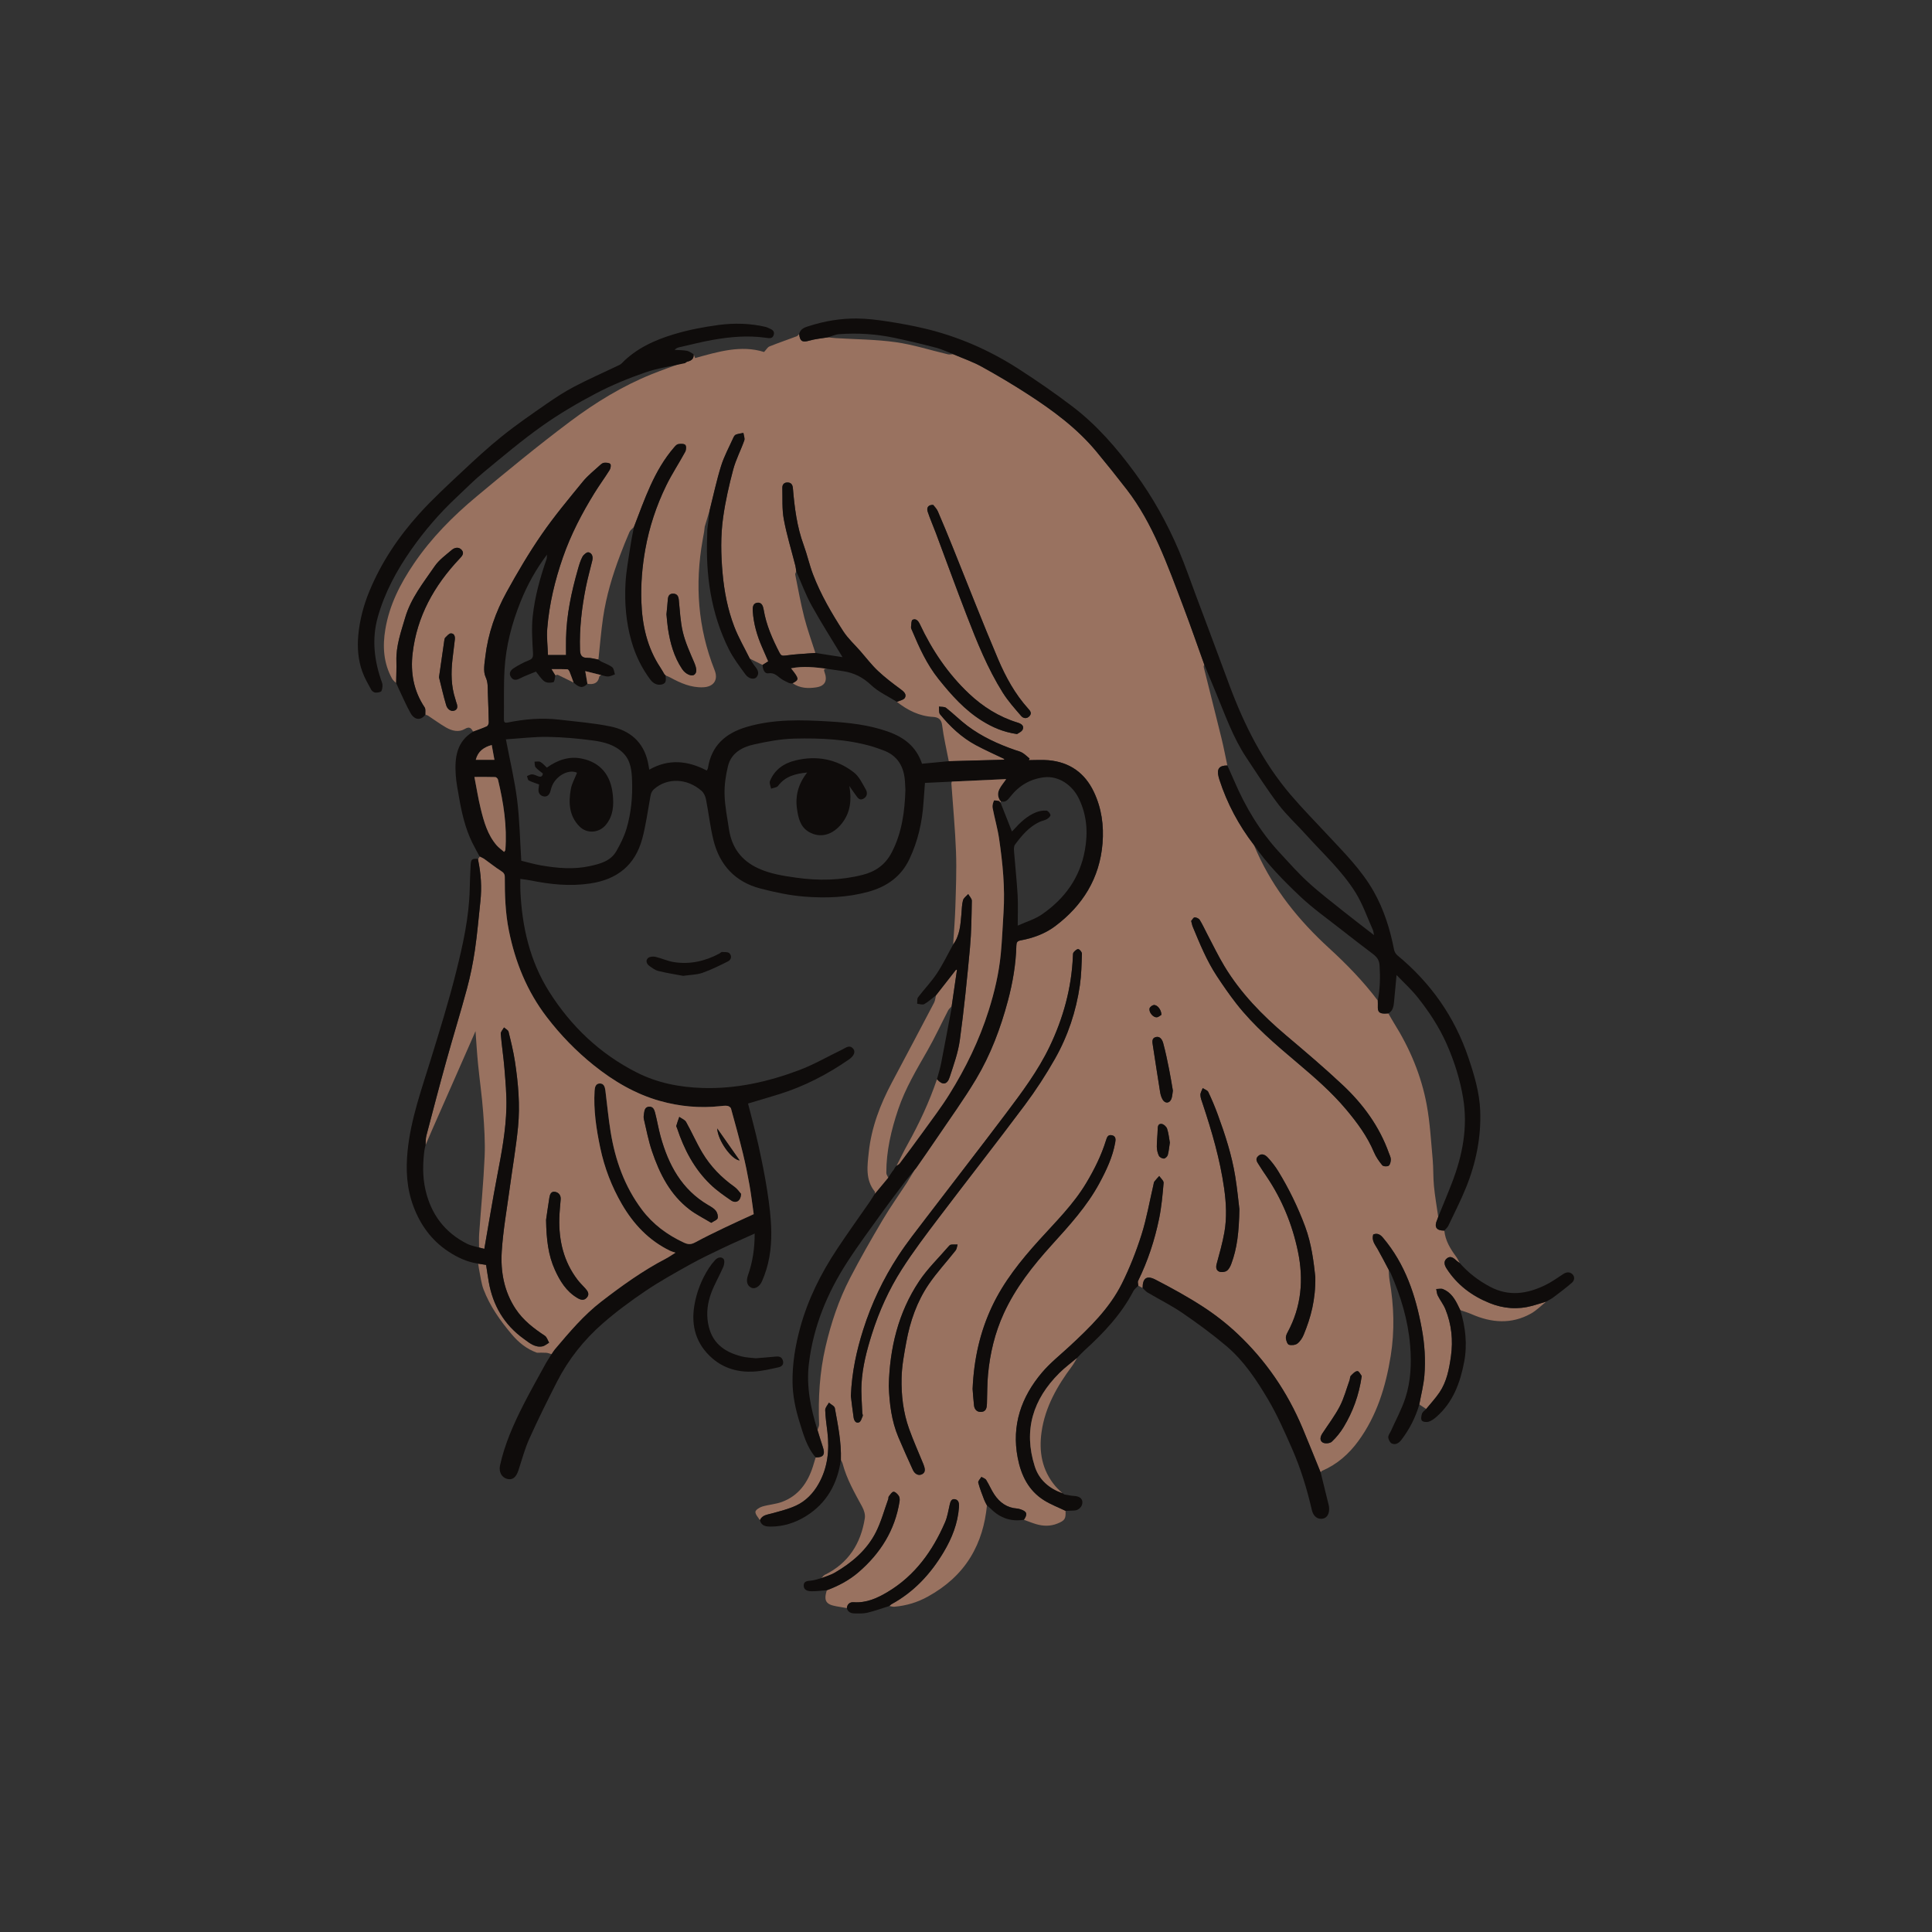 <?xml version="1.0" encoding="UTF-8"?>
<svg id="_圖層_1" data-name="圖層 1" xmlns="http://www.w3.org/2000/svg" viewBox="0 0 2382.77 2382.77">
  <rect x="0" y="0" width="2382.77" height="2382.77" fill="#333333" stroke="none"/>
  <defs>
    <style>
      .cls-1 {
        fill: #997260;
      }

      .cls-2 {
        fill: #fbfbfa;
      }

      .cls-3 {
        fill: #85b7a6;
      }

      .cls-4 {
        fill: #0f0c0b;
      }
    </style>
  </defs>
  <path class="cls-1" d="M1409.22,1588.54c-1.77-.96-3.54-1.93-5.31-2.89-.12-2.01-1.03-4.39-.26-5.96,12.02-24.53,20.48-50.31,25.94-76.97,2.95-14.4,4.26-29.16,5.5-43.83.22-2.66-3.49-5.65-5.39-8.49-2.02,2.27-4.16,4.43-5.98,6.84-.73.97-.8,2.46-1.1,3.73-4.83,20.66-8.42,41.72-14.81,61.89-6.53,20.6-14.53,40.97-24.19,60.29-15.29,30.61-39.69,54.22-64.49,77.23-11.46,10.64-23.91,20.47-33.96,32.33-25.69,30.3-37.73,65.15-30.03,105.18,4.16,21.63,13.35,40.59,32.76,52.62,8.23,5.1,17.45,8.6,26.22,12.83.51,9.75-.73,11.9-9.88,15.65-8.59,3.52-17.44,3.36-26.21.8-5.16-1.51-10.15-3.59-15.22-5.41,4.8-7,3.77-10.27-4.13-12.87-1.43-.47-2.93-.91-4.42-1.01-12.28-.85-21.22-7.34-27.82-17.11-3.86-5.72-6.48-12.25-10.15-18.11-1.13-1.8-3.89-2.56-5.9-3.8-1.39,2.37-4.37,5.15-3.89,7.05,1.82,7.25,4.69,14.25,7.33,21.28.89,2.37,2.24,4.57,3.38,6.85-2.21,22.75-8.26,44.27-20.3,63.92-12.94,21.11-31.06,36.58-52.48,48.48-12.89,7.16-26.73,11.31-41.4,12.55-1.98.17-4.04-.58-6.06-.9.78-.71,1.46-1.62,2.37-2.11,27.9-15.18,48.56-37.58,64.64-64.59,10.13-17.02,17.25-35.04,18.74-54.99.32-4.34-.03-9.09-4.98-9.99-4.61-.84-5.68,3.37-6.56,7.24-1.63,7.17-2.77,14.63-5.67,21.3-15.28,35.22-36.9,65.5-70.45,85.66-12.87,7.74-26.42,13.96-42.21,12.85-4.51-.32-7.93,2.1-8.39,7.23-4.45-.77-8.92-1.49-13.36-2.31-12.63-2.32-15.28-6.89-11.43-19.63,14.28-5.37,27.57-12.26,39.27-22.38,26.95-23.3,44.83-51.67,50.48-87.17.36-2.23.26-5.12-.9-6.86-1.51-2.28-4.37-5.21-6.51-5.09-2.09.11-4.11,3.59-5.91,5.8-.59.72-.22,2.15-.58,3.15-4.94,13.63-8.71,27.85-15.18,40.71-11.13,22.14-29.6,37.76-50.74,50.11-5.1,2.98-11.03,4.54-16.58,6.75,1.42-1.41,2.59-3.31,4.29-4.14,29.12-14.37,44.42-38.59,49.3-69.87.69-4.41-.99-9.87-3.2-13.95-9.33-17.19-19.11-34.12-24.17-53.25-.44-1.65-1.42-3.14-2.16-4.71.72-21.62-3.61-42.69-7.44-63.77-.47-2.61-4.79-4.51-7.32-6.74-1.61,3.05-4.65,6.13-4.56,9.13.26,9.09,1.66,18.15,2.73,27.21,2.63,22.34.37,43.86-10.89,63.78-6.57,11.62-15.7,21.18-27.72,26.78-9.5,4.43-19.95,6.97-30.14,9.77-5.68,1.56-11.71,1.91-14.51,8.29-2.04-3.45-5.65-6.93-5.56-10.32.06-2.31,5-5.51,8.3-6.51,8.05-2.44,16.77-2.89,24.6-5.82,20.31-7.59,31.63-23.59,38-43.61,1.18-3.72,2.28-7.47,3.42-11.2,9.55.24,12.05-3.55,8.84-12.92-2.37-6.92-4.4-13.95-6.58-20.93.69-2.31,2.05-4.65,1.96-6.93-1.22-32.19.6-64.03,7.92-95.59,6.81-29.33,16.25-57.7,30.03-84.38,12.55-24.29,26.19-48.05,40.11-71.6,9.37-15.85,20.06-30.92,30.15-46.34,3.19-5.27,6.39-10.54,9.58-15.82.69-.83,1.44-1.62,2.05-2.51,8.17-11.79,16.43-23.51,24.45-35.4,16.61-24.62,34.13-48.7,49.34-74.16,17.95-30.05,30.27-62.78,39.28-96.64,5.93-22.27,9.83-44.91,10.42-68.01.1-3.96,1.14-5.64,5.28-6.4,15.32-2.8,30.16-8.24,42.4-17.41,34.03-25.49,55.14-59.19,58.6-102.38,1.76-21.92-1.18-43.32-10.74-63.4-11.2-23.53-29.95-36.66-55.88-38.99-8.08-.73-16.29-.11-24.43-.11.37-.65.74-1.3,1.11-1.95-2.95-2.42-5.68-5.2-8.92-7.15-2.74-1.65-6.05-2.37-9.13-3.44-20.83-7.25-40.78-16.36-58.48-29.64-9.19-6.89-17.37-15.14-26.41-22.25-2.1-1.65-5.87-1.16-8.88-1.65.38,3.22-.4,7.39,1.33,9.51,12.44,15.2,26.64,28.63,44.07,38,11.54,6.21,23.57,11.49,35.42,17.21-.38.34-.68.83-.99.84-22.58.63-45.16,1.22-67.73,1.82-2.83-14.82-6.35-29.56-8.21-44.5-.96-7.75-5.31-9.82-11.18-10.16-17.11-.97-31.4-8.27-44.56-18.52,3.42-1.64,8.45-2.41,9.88-5.11,2.25-4.25-1.28-7.52-5.22-10.42-9.73-7.15-19.42-14.51-28.19-22.77-7.8-7.35-14.34-16.03-21.43-24.13-7.19-8.23-15.48-15.75-21.34-24.84-14.34-22.24-27.74-45.15-37.2-69.99-4.52-11.85-7.21-24.39-11.58-36.3-8.3-22.61-11.23-46.15-13.22-69.9-.33-3.95-1.86-6.84-6.06-7.12-4.48-.3-7.1,2.17-6.97,6.65.36,12.92-.53,26.11,1.79,38.69,3.58,19.33,9.45,38.24,14.28,57.34.57,2.26.73,4.62,1.08,6.93-.45,1.32-1.5,2.77-1.26,3.95,3.55,17.58,6.69,35.27,11.11,52.63,3.8,14.88,9.11,29.37,13.76,44.03-12.32.98-24.72,1.42-36.92,3.22-4.3.63-5.66-.26-7.37-3.58-8.69-16.86-16.36-34.06-19.49-52.96-.75-4.5-2.36-9.29-7.84-8.61-5.44.67-5.91,5.67-5.62,10.24.98,15.56,5.26,30.28,11.45,44.51,2.56,5.88,5.13,11.76,7.64,17.52-2.68,1.7-4.84,3.06-7,4.43-5.26-2.6-10.52-5.21-15.79-7.81-6.5-13.23-14.04-26.06-19.25-39.78-7.97-20.97-12.25-42.92-14.27-65.39-2.08-23.11-2.53-46.22.69-69.07,2.8-19.84,7.26-39.53,12.41-58.91,3.27-12.3,9.4-23.81,13.66-35.88.93-2.65-.65-6.18-1.08-9.31-3.14.66-6.4.99-9.36,2.12-1.38.53-2.46,2.47-3.16,4.01-5.16,11.48-11.29,22.68-15.01,34.62-5.6,17.95-9.49,36.43-14.1,54.69-2.02,6.7-4.04,13.4-6.06,20.11-.25,2.07-.49,4.14-.74,6.21-.07.44-.15.88-.22,1.31-.54,2.98-1.08,5.96-1.61,8.95-9.73,54.88-5.95,108.51,14.77,160.6,4.8,12.07-1.22,20.61-14.28,21.11-15,.57-27.93-5.27-40.62-12.18-1.79-.98-3.75-1.64-5.64-2.45l.23.13c-.54-.5-1.08-1-1.62-1.5-1.64-2.76-3.16-5.59-4.94-8.26-16.42-24.68-22.49-52.38-23.49-81.44-.74-21.61,1-43,4.84-64.39,4.95-27.59,13.67-53.81,25.87-78.83,6.94-14.23,15.79-27.51,23.35-41.46,1.27-2.34,1.56-7.07.11-8.54-1.63-1.66-5.83-1.44-8.74-.97-1.83.29-3.59,2.33-4.98,3.93-24.77,28.61-36.31,63.9-49.63,98.3-1.86,2.02-4.43,3.73-5.47,6.11-4.14,9.46-7.95,19.06-11.61,28.72-9.48,25.01-17.13,50.58-20.99,77.08-2.49,17.11-3.84,34.39-5.7,51.59-4.55-.75-9.12-2.2-13.65-2.11-7.64.16-8.91-4.14-9.09-10.31-.78-25.95,2.18-51.55,7.26-76.91,2.21-11.05,5.31-21.91,7.92-32.88,1.08-4.53-.16-9.03-4.62-10.07-2.04-.48-6.09,2.85-7.48,5.4-2.56,4.71-4.11,10.04-5.59,15.25-7.99,28.05-14.16,56.44-14.7,85.78-.12,6.61-.02,13.23-.02,20.25h-22.27c-.36-10.94-1.74-21.8-.89-32.47,2.41-30.18,9.41-59.44,19.37-88.06,9.78-28.09,23.38-54.23,38.96-79.42,5.94-9.61,12.66-18.74,18.64-28.32,1.24-1.99,1.92-6.07.79-7.34-1.4-1.57-4.99-1.68-7.58-1.52-1.73.11-3.58,1.56-4.98,2.84-7.18,6.62-15.04,12.71-21.16,20.21-17.43,21.34-35.18,42.53-50.81,65.16-15.76,22.83-29.93,46.88-43.32,71.2-13.57,24.65-22.92,51.14-26.22,79.32-1,8.5-2.96,18.39.28,25.47,3.19,6.96,2.51,12.97,2.76,19.53.46,12.16.95,24.31,1.16,36.47.03,1.67-1.08,4.29-2.39,4.89-5.48,2.51-11.24,4.42-16.9,6.56-2.35-4.37-4.48-6.81-10.28-3.37-7.51,4.45-15.81,2.34-22.99-1.76-7.68-4.39-14.81-9.73-22.24-14.58-.99-.65-2.28-.85-3.42-1.25-.24-3.04.61-6.81-.88-9.02-13.62-20.33-17.58-42.86-14.83-66.56,5.3-45.59,26.56-83.55,57.63-116.49,3.19-3.38,6.62-6.8,2.86-11.12-3.56-4.09-8.7-3-12.31.09-7.4,6.32-15.68,12.29-21.06,20.15-13.7,20.04-29.18,39.08-36.26,63.17-5.17,17.59-11.4,34.76-10.86,53.49.26,9.09-.19,18.2-.32,27.3-1.68-1.79-3.83-3.32-4.98-5.41-10.67-19.34-11.93-39.81-8.27-61.32,5.08-29.88,18.36-55.83,35.14-80.56,21.47-31.66,48.14-58.5,77.26-82.79,37.71-31.45,75.69-62.69,114.95-92.16,31.25-23.45,64.66-44.05,101.21-58.75,12.47-5.01,25.17-9.47,37.81-14.08.79-.29,1.92.38,2.89.6,1.12-.69,2.15-1.72,3.36-2,4.9-1.15,8.04-3.57,7.53-9.11.54,1.37,1.07,2.73,1.86,4.73,28.29-7.82,56.73-16.44,85.03-7.47,2.71-2.88,4.28-5.91,6.68-6.88,11.02-4.44,22.3-8.27,33.43-12.45,1.22-.46,2.1-1.81,3.14-2.75.94,8.98,4.12,10.5,12.47,8.08,7.49-2.17,15.43-2.78,23.16-4.08,3.2.33,6.4.77,9.62.97,24.63,1.54,49.48,1.56,73.84,4.99,21.71,3.06,42.88,9.93,64.32,14.97,2.04.48,4.33-.08,6.5-.16,11.79,5.08,24.07,9.27,35.26,15.44,19.54,10.77,38.77,22.2,57.49,34.35,30.81,19.99,60.29,41.78,83.96,70.33,12.73,15.36,25.19,30.96,37.4,46.73,16.17,20.89,28.66,44.11,39.4,68.04,11.35,25.3,20.92,51.42,30.75,77.38,8.86,23.38,17.01,47.02,25.48,70.55-.24,1.04-.9,2.19-.67,3.11,7.26,29.26,14.72,58.47,21.9,87.76,2.73,11.12,4.85,22.4,7.25,33.6-10-.04-13.22,4.04-10.87,13.79.31,1.27.65,2.53,1.06,3.77,9.52,29.3,23.8,56.08,42.57,80.48,1.33,3.08,2.62,6.17,4,9.22,20.71,45.92,51.67,84.11,88.58,117.89,21.78,19.94,42.36,41.05,60.17,64.72.03,2.34.19,4.68.08,7.02-.32,6.82,1.7,9.05,8.51,9.1,1.5,0,2.99-.16,4.49-.24,2.27,3.93,4.41,7.93,6.82,11.76,19.59,31.22,33.79,64.79,40.45,100.97,4.08,22.12,5.3,44.78,7.36,67.24,1,10.96.5,22.05,1.57,33,1.24,12.68,3.46,25.26,5.26,37.88-.42,1.2-.75,2.44-1.27,3.59-4.03,9.02-1.08,13.54,8.82,13.44,1.18,12.53,7.57,22.66,14.76,32.47,1.71,2.33,2.87,5.07,4.29,7.62-1.27-.94-2.62-1.78-3.78-2.84-3.47-3.16-7.33-6.69-11.92-3.17-4.58,3.51-3.47,8.21-.54,12.77,12.91,20.01,30.94,33.56,52.79,42.42,17.24,6.99,34.83,8.4,52.82,3.49,5.79-1.58,11.5-3.45,17.25-5.19-6.3,5.01-12.06,10.99-19.01,14.84-24.12,13.39-48.71,11.36-73.24.57-4.45-1.96-9.16-3.29-13.75-4.92-.75-1.51-1.51-3.02-2.23-4.54-4.25-9-9.35-17.37-19.03-21.34-2.41-.99-5.59-.13-8.41-.12.61,2.72.71,5.7,1.93,8.12,2.9,5.73,7.03,10.91,9.42,16.82,7.55,18.69,9.61,38.19,6.78,58.14-2.21,15.55-5.11,31.02-14.05,44.33-4.87,7.24-10.93,13.69-16.45,20.49-2.83-1.85-5.66-3.7-8.5-5.55,2.16-11.91,5.29-23.74,6.27-35.75,1.58-19.31.32-38.52-3.22-57.76-7.55-41.02-20.36-79.52-47.76-112.01-3.53-4.18-6.99-6.12-12.12-4.12-2.29,7.4,2.22,12.44,5.41,18.05,4.76,8.37,9.13,16.97,13.66,25.48.35,4.37.36,8.8,1.11,13.09,5.42,31.05,6.39,62.16,1.35,93.33-6.1,37.66-17.06,73.54-39.91,104.82-11.73,16.06-26.26,28.85-44.76,36.75-.72.31-1.16,1.26-1.72,1.92-7.43-18.21-14.71-36.49-22.32-54.63-18.62-44.42-45.32-83.45-80.33-116.43-13.03-12.27-27.4-23.46-42.4-33.22-18.85-12.26-38.7-23.12-58.69-33.47-10.9-5.64-15.86-1.66-15.82,10.37ZM1049.38,1721.6c.85,6.86,1.91,16.77,3.4,26.61.53,3.52,2.51,7.59,6.72,5.99,2.21-.84,3.33-5.01,4.53-7.85.43-1.01-.51-2.52-.55-3.82-.41-11.9-1.58-23.84-.95-35.68,1.13-21.12,6.46-41.46,12.84-61.63,8.91-28.18,21.05-54.93,36.84-79.69,13.99-21.94,29.8-42.75,45.53-63.52,35.16-46.44,71.15-92.25,106.01-138.92,13.69-18.32,26.28-37.65,37.53-57.55,15.83-28,25.9-58.39,30.55-90.29,1.87-12.84,2.1-25.95,2.54-38.96.07-1.98-2.47-5.16-4.42-5.74-1.47-.43-4.25,2.1-5.79,3.88-.96,1.11-.86,3.28-.93,4.99-1.67,39.22-11.9,76.33-28.79,111.53-14.27,29.74-34.03,56.11-53.76,82.33-32.54,43.22-65.79,85.9-98.59,128.93-11.72,15.38-23.79,30.58-34.33,46.75-18.47,28.32-32.93,58.71-43.16,91.04-8.09,25.59-13.91,51.56-15.2,81.6ZM1469.1,1135.89c.81,3.02,1.15,5.2,1.98,7.19,8.67,20.89,17.21,41.88,29.72,60.85,7.53,11.42,15.33,22.73,23.73,33.52,21.74,27.94,48.67,50.67,75.52,73.37,21.26,17.98,42.25,36.16,60.19,57.55,13.54,16.14,26,32.97,34.27,52.63,2.44,5.8,6.2,11.21,10.21,16.1,1.25,1.52,6.12,1.84,7.9.63,1.86-1.27,2.68-5.06,2.69-7.75.02-2.67-1.46-5.37-2.41-8.02-11.69-32.69-31.67-60.01-56.62-83.48-22.66-21.31-46.43-41.45-70.19-61.55-29.37-24.84-55.97-52.09-75.94-85.16-7.8-12.92-14.33-26.61-21.39-39.97-3.05-5.76-5.69-11.77-9.14-17.28-1.11-1.77-4.25-3.22-6.35-3.08-1.55.1-2.92,3.02-4.18,4.46ZM1199.53,1713.1c.45,5.49.89,12.84,1.71,20.16.59,5.29,3.88,8.54,9.23,8.07,5.93-.53,6.57-5.45,6.74-10.21.43-11.94.2-23.94,1.31-35.81,2.44-26.08,8.45-51.38,19.38-75.28,14.52-31.78,35.9-58.84,59.15-84.54,21.6-23.87,43.4-47.58,58.84-76.2,8.58-15.91,16.33-32.18,19.52-50.17.63-3.58,1.07-7.81-4-8.97-5.04-1.15-6.23,2.56-7.37,6.27-5.75,18.59-14.33,35.82-24.3,52.5-15.89,26.59-37.88,48.11-58.38,70.81-22.53,24.95-43.41,50.89-57.84,81.47-14.94,31.66-22.41,65.15-23.99,101.91ZM1096.14,1709.11c.82,22.06,3.38,43.3,11.85,63.4,5.72,13.57,11.77,27,17.89,40.39,2.27,4.97,6.93,7.81,11.72,5.08,4.77-2.72,2.78-8,1.18-12.36-.07-.2-.18-.4-.26-.6-5.82-14.27-12.15-28.36-17.33-42.86-7.21-20.2-9.72-41.46-9.24-62.7.34-14.84,3.15-29.71,5.84-44.38,4.67-25.44,13.1-49.77,27.69-71.2,9.96-14.63,22.16-27.72,33.13-41.68,1.49-1.89,1.63-4.84,2.4-7.3-2.76.03-5.55-.17-8.27.19-1.11.15-2.22,1.37-3.05,2.34-12.15,14.13-25.81,27.26-36.07,42.66-25.99,38.99-36.36,83.01-37.47,129.03ZM1622.21,1574.86c-1.95-17.54-4.41-40.15-12.6-62.21-8.9-23.95-19.93-46.59-33.19-68.25-3.71-6.07-8.12-11.86-13.04-16.99-2.8-2.91-7.14-5.68-11.57-1.7-4.38,3.94-1.21,7.59.87,11,3.04,4.98,6.38,9.79,9.64,14.64,18.91,28.11,31.5,58.87,38.41,91.97,7.27,34.77,4.38,68.28-12.81,99.96-1.2,2.22-2.34,5.04-2.02,7.37.4,2.86,1.85,7.26,3.78,7.83,3.16.93,7.95.43,10.46-1.52,3.43-2.66,6.14-6.93,7.83-11.06,8.61-21.01,14.65-42.66,14.23-71.06ZM1150.95,622.71c-6.03-.3-8.52,3.28-6.79,8.47,2.93,8.84,6.73,17.38,10,26.11,12.72,33.95,25.08,68.05,38.15,101.87,12.61,32.61,25.65,65.13,44.28,94.89,6.49,10.38,14.82,19.67,22.85,28.99,2.58,3,6.99,3.89,10.37,0,3.19-3.67.56-6.53-1.77-9.11-16.25-18.01-27.76-39.14-37.1-61.09-19.29-45.37-37.08-91.37-55.55-137.08-6.1-15.11-12.27-30.19-18.74-45.14-1.43-3.3-4.28-5.97-5.71-7.91ZM1528.57,1491.33c-1.05-8.51-2.55-24.47-5.09-40.27-4.24-26.39-12.5-51.72-21.68-76.74-3.43-9.36-7.31-18.58-11.6-27.57-1.04-2.18-4.51-3.2-6.86-4.75-1.02,2.82-2.91,5.67-2.85,8.46.08,3.58,1.57,7.18,2.74,10.68,11.38,34.18,21.47,68.68,26.53,104.47,2.56,18.09,3.48,36.27.29,54.27-2.34,13.18-6.06,26.14-9.56,39.09-1.16,4.3-.41,7.94,3.28,9.38,2.63,1.02,6.88.55,9.21-1.03,2.59-1.76,4.37-5.32,5.56-8.46,7.28-19.32,9.51-39.5,10.04-67.52ZM1254.34,905.33c1.55-1.19,5.92-2.87,7.06-5.8,1.85-4.78-2.17-7.05-6.62-8.41-22.81-6.99-42.6-19.5-59.72-35.65-25.86-24.41-45.51-53.53-60.6-85.71-1.79-3.82-4.7-7.34-8.89-5.41-1.71.79-1.67,5.84-1.99,9-.14,1.39.72,2.93,1.3,4.33,8.85,21.05,18.25,41.81,32.66,59.8,15.68,19.58,32.22,38.3,53.85,51.67,12.47,7.71,25.66,13.7,42.94,16.19ZM821.96,757.67c.61,6.02.96,11.66,1.79,17.22,2.69,17.91,7.37,35.17,17.64,50.43,4.01,5.96,11.25,9.22,14.7,6.91,3.86-2.6,3.19-7.93-.07-15.53-5.19-12.1-10.75-24.28-13.82-36.99-3.16-13.09-3.62-26.85-5.08-40.34-.47-4.31-2.26-7.05-6.76-7.19-4.7-.15-6.38,2.75-6.7,7.05-.47,6.27-1.15,12.52-1.7,18.45ZM1679.47,1697.1c-1.28-1.57-3.36-6.12-5.33-6.08-2.78.07-5.77,3.26-8.09,5.67-1.18,1.23-.97,3.72-1.63,5.55-3.88,10.79-6.81,22.08-12.04,32.17-6.06,11.67-14.15,22.29-21.41,33.34-2.67,4.07-3.86,8.95.61,11.45,2.73,1.52,8.72.97,10.94-1.12,5.6-5.24,10.61-11.45,14.59-18.04,11.34-18.76,18.88-39.02,22.35-62.95ZM541.43,835.3c2.73,10.83,5.38,22.83,8.9,34.57,1.33,4.44,5.63,8.35,10.48,6.37,4.72-1.93,3.15-6.91,1.67-10.94-.37-1.02-.55-2.1-.89-3.13-5.27-16-5.43-32.37-3.57-48.89.92-8.17,1.96-16.33,2.94-24.5.47-3.94-.72-7.68-4.9-7.62-2.35.04-4.78,3.15-6.89,5.17-.82.79-1.04,2.38-1.23,3.64-2.13,14.55-4.2,29.1-6.52,45.31ZM1446.54,1345.09c-1.5-8.57-2.84-17.33-4.6-26.01-2.19-10.82-4.37-21.67-7.27-32.31-1.08-3.95-3.58-9-8.93-7.79-5.7,1.29-4.53,6.36-3.84,10.76,2.98,18.99,5.78,38.01,8.87,56.99.54,3.34,1.54,6.88,3.32,9.7,3.04,4.83,8.35,4.35,10.52-.93,1.27-3.09,1.3-6.69,1.94-10.41ZM1442.8,1409.18c-.99-5.42-1.52-11.54-3.42-17.2-.85-2.53-4.31-5.6-6.83-5.85-4.53-.44-4.73,3.62-4.79,7.4-.13,6.92-1.11,13.84-1.04,20.75.04,3.75.95,7.75,2.55,11.11.87,1.82,4.04,3.52,6.14,3.48,1.7-.03,4.3-2.49,4.82-4.34,1.32-4.75,1.7-9.76,2.57-15.36ZM1432.43,1251.54c-.19-6.67-5.52-12.78-9.72-11.98-1.96.37-4.73,2.65-5.01,4.4-.79,4.83,4.69,11.13,9.09,10.67,2.22-.24,4.25-2.28,5.64-3.09Z"/>
  <path class="cls-4" d="M583.53,902.37c5.66-2.13,11.42-4.04,16.9-6.56,1.31-.6,2.41-3.22,2.39-4.89-.21-12.16-.71-24.32-1.16-36.47-.25-6.56.43-12.57-2.76-19.53-3.24-7.08-1.28-16.97-.28-25.47,3.31-28.18,12.66-54.66,26.22-79.32,13.39-24.33,27.56-48.37,43.32-71.2,15.63-22.63,33.39-43.83,50.81-65.16,6.12-7.5,13.99-13.59,21.16-20.21,1.4-1.29,3.25-2.73,4.98-2.84,2.59-.17,6.18-.05,7.58,1.52,1.13,1.27.45,5.36-.79,7.34-5.98,9.59-12.7,18.71-18.64,28.32-15.57,25.19-29.18,51.33-38.96,79.42-9.96,28.62-16.97,57.88-19.37,88.06-.85,10.67.52,21.52.89,32.47h22.27c0-7.02-.1-13.63.02-20.25.53-29.34,6.7-57.72,14.7-85.78,1.48-5.21,3.03-10.54,5.59-15.25,1.39-2.55,5.43-5.88,7.48-5.4,4.46,1.04,5.7,5.53,4.62,10.07-2.61,10.97-5.71,21.83-7.92,32.88-5.08,25.37-8.04,50.96-7.26,76.91.19,6.17,1.46,10.47,9.09,10.31,4.53-.09,9.1,1.35,13.65,2.11,1.11.82,2.13,1.82,3.34,2.43,4.59,2.33,9.7,3.94,13.68,7.03,2.11,1.64,2.3,5.77,3.35,8.78-2.74.93-5.44,2.48-8.22,2.62-2.89.15-5.84-1.07-8.77-1.69-6.44-1.62-12.88-3.23-19.65-4.93,1.04,6.01,1.87,10.83,2.7,15.66-5.6,5.6-9.67,5.24-17.09-1.49-1.63-4.43-3.17-8.91-4.95-13.28-.51-1.25-1.71-3.11-2.66-3.16-6.07-.29-12.16-.15-19.48-.15,2.07,3.37,3.37,5.49,4.67,7.62-.77,2.95-.92,7.97-2.45,8.44-3.34,1.02-8.25.97-10.96-.9-4.05-2.8-6.75-7.54-10.58-12.12-5.87,2.44-12.81,4.9-19.33,8.19-4.45,2.25-8.24,3.24-11.38-1.31-3.29-4.78-.44-8.69,3.29-11.09,5.78-3.72,11.93-7.08,18.32-9.59,4.66-1.83,5.77-3.72,5.48-8.9-.84-15.09-1.95-30.38-.37-45.32,2.55-24.12,9.02-47.57,17.01-70.52.61-1.74.39-3.77.55-5.66-13.64,18.09-24.22,37.24-32.46,57.75-10.83,26.96-18.15,54.78-19.84,83.75-1.19,20.46-.53,41.03-.78,61.54-.04,3.4.98,4.71,4.64,3.96,20.91-4.26,42.01-6.07,63.27-3.58,21.24,2.48,42.69,4.14,63.58,8.44,23.69,4.87,40.55,18.87,46.06,43.8.67,3.05,1.14,6.14,1.75,9.46,24.12-13.7,47.57-11.1,70.95,1.1.57-1.24,1.25-2.17,1.41-3.18,4.36-27.84,21.91-42.97,47.84-50.62,33.39-9.85,67.55-8.76,101.56-6.73,24.34,1.45,48.76,4.12,72.14,12.32,19.75,6.93,35.22,18.18,42.47,39.82,10.75-1.03,21.85-2.09,32.96-3.15,22.58-.59,45.16-1.19,67.73-1.82.31,0,.61-.5.99-.84-11.85-5.72-23.88-11-35.42-17.21-17.43-9.37-31.63-22.8-44.07-38-1.73-2.12-.95-6.29-1.33-9.51,3,.49,6.78,0,8.88,1.65,9.05,7.11,17.22,15.36,26.41,22.25,17.7,13.27,37.66,22.38,58.48,29.64,3.08,1.07,6.39,1.79,9.13,3.44,3.24,1.95,5.97,4.73,8.92,7.15-.37.65-.74,1.3-1.11,1.95,8.15,0,16.35-.61,24.43.11,25.93,2.33,44.68,15.46,55.88,38.99,9.56,20.08,12.5,41.48,10.74,63.4-3.46,43.19-24.57,76.89-58.6,102.38-12.24,9.17-27.08,14.61-42.4,17.41-4.14.76-5.18,2.44-5.28,6.4-.59,23.09-4.49,45.73-10.42,68.01-9.01,33.86-21.33,66.59-39.28,96.64-15.21,25.46-32.73,49.54-49.34,74.16-8.02,11.89-16.28,23.61-24.45,35.4-.61.88-1.36,1.67-2.05,2.51-3.66,4.5-7.32,9.01-10.99,13.51-9.19,12.27-18.58,24.38-27.51,36.83-15.03,20.93-30.47,41.61-44.46,63.22-24.77,38.27-41.9,79.72-47.36,125.36-3.36,28.06,2.16,55.12,10.56,81.74,2.18,6.98,4.22,14.01,6.58,20.93,3.21,9.37.71,13.16-8.84,12.92-10.95-12.69-15.16-28.59-19.96-43.96-4.95-15.87-8.34-32.12-8.52-49.07-.25-22.94,3.46-45.08,9.48-67.08,9.53-34.83,25.48-66.63,45.28-96.56,13.13-19.85,27.06-39.16,40.59-58.74,2.2-3.19,4.17-6.54,6.24-9.82,5.46-6.57,10.92-13.14,16.39-19.72,1.77-2.65,3.54-5.31,5.32-7.96.38-.41.75-.82,1.13-1.23.7-1.2,1.41-2.39,2.11-3.59.54-.62,1.07-1.24,1.61-1.85l.13-.12c1.29-.94,2.91-1.63,3.82-2.84,9.63-12.85,19.28-25.7,28.66-38.73,11.02-15.31,22.52-30.35,32.5-46.33,20.31-32.51,36.99-66.82,48.59-103.53,7.23-22.87,12.67-46.08,14.97-69.92,1.63-16.99,2.27-34.08,3.37-51.12,1.98-30.49-1.06-60.71-5.46-90.79-1.88-12.82-5.59-25.36-8.01-38.11-.54-2.84.48-6.21,1.66-8.97.28-.65,4.11.22,6.31.4.61.67,1.21,1.34,1.81,2.01,4.68,11.86,9.35,23.71,14.06,35.64.24-.22,1.18-.98,1.98-1.87,8.01-8.94,16.61-17.26,27.95-21.78,3.91-1.56,8.46-2.27,12.64-2.03,1.88.11,4.53,3.28,4.99,5.46.29,1.37-2.54,3.99-4.5,5.1-2.77,1.58-6.14,2.04-9.06,3.41-13.02,6.13-21.92,16.87-30.22,28.04-1.51,2.04-1.35,5.72-1.13,8.57,1.37,17.78,3.36,35.52,4.39,53.32.69,11.99.13,24.05.13,37.95,10.55-4.78,21.25-7.87,29.93-13.88,27.91-19.32,46.82-44.98,52.94-79.33,3.94-22.09,2.39-43.07-7.42-63.42-8.27-17.17-25.29-28.25-42.56-26.33-17.15,1.91-31.09,10.1-41.79,23.64-3.18,4.02-6.1,8.17-12.22,5.8-.34-.37-.67-.74-1.01-1.11-6.14-10.58,2.22-17.46,7.82-26.06-23.29,1.07-45.2,2.08-67.11,3.09-10.98.53-21.95,1.06-32.97,1.59-.61,8.15-1.28,16.08-1.8,24.01-1.59,24.36-6.89,47.81-17.38,69.94-10.25,21.65-27.86,34-50.53,40.27-25.84,7.14-52.29,8.07-78.61,6.04-18.41-1.42-36.81-5.36-54.73-10.03-30.74-8.01-50.05-28.64-57.71-59.23-4.18-16.7-5.98-33.98-9.34-50.9-.73-3.71-2.71-7.92-5.48-10.34-18.03-15.79-42.4-16.26-58.5-2.12-4.18,3.67-4.34,8.06-5.19,12.74-2.96,16.32-5.17,32.86-9.52,48.81-8.85,32.42-30.88,49.89-64.13,54.86-25.01,3.74-49.33,1.14-73.71-3.83-3.8-.77-7.68-1.14-12.39-1.81,0,4.98-.19,9.81.03,14.63,1.99,44.44,11.73,86.94,35.73,124.82,26.94,42.54,62.57,76.38,107.79,99.28,25.47,12.9,52.68,18.22,81.32,19.11,41.3,1.29,80.53-7.6,118.62-21.87,18.52-6.93,35.83-17.06,53.73-25.66,4.27-2.05,8.73-6.26,13.29-.86,3.14,3.71,1.05,8.88-5.47,13.38-26.41,18.22-54.63,32.89-85.33,42.49-12.98,4.06-26.05,7.83-38.91,11.68,4.16,16.51,8.89,33.58,12.7,50.85,4.18,18.99,8.11,38.07,11.05,57.28,2.54,16.64,4.73,33.51,4.93,50.3.25,20.88-2.86,41.57-11.55,60.96-2.8,6.25-8.38,9.65-12.59,7.97-5.67-2.27-7.24-8.14-4.63-15.47,5.95-16.7,8.32-34.01,8.28-51.5-13.1,5.93-26.27,11.63-39.21,17.81-13.82,6.6-27.69,13.16-41.05,20.62-18.49,10.33-37.07,20.67-54.6,32.51-18.25,12.33-36.11,25.51-52.66,40-23.09,20.22-42.13,44.16-56.18,71.62-11.91,23.29-23.54,46.76-34.28,70.6-5.57,12.36-9.05,25.68-13.3,38.62-2.98,9.08-7.36,12.57-14.17,10.75-6.61-1.76-10.35-8.65-8.6-16.63,5.79-26.44,16.75-50.95,28.91-74.91,8.81-17.37,18.52-34.28,27.82-51.4,2.23-3.62,4.47-7.25,6.7-10.87,1.33-1.97,2.5-4.08,4.03-5.88,17.82-20.98,35.35-42.02,57.49-59.08,25.36-19.53,51.16-38.09,79.57-52.89,3.88-2.02,7.47-4.58,11.77-7.25-2.94-1.04-4.86-1.51-6.6-2.36-26.13-12.65-45.15-32.86-59.49-57.53-12.6-21.68-21.52-44.94-26.69-69.58-4.87-23.19-8.41-46.5-6.95-70.31.27-4.45,1.35-8.92,6.51-8.95,5.12-.03,6.29,4.61,6.83,8.88,2.16,16.98,3.71,34.05,6.46,50.93,5.67,34.75,17.17,67.31,38.57,95.78,13.62,18.12,31.17,31.1,51.71,40.66,5.54,2.58,9.1,2.38,14.1-.33,11.63-6.3,23.55-12.08,35.48-17.8,12.04-5.78,24.24-11.24,36.59-16.95-1.74-12.14-3.14-24.19-5.26-36.12-2.31-13.02-4.93-26-8.08-38.84-4.53-18.52-9.59-36.92-14.68-55.29-.4-1.44-2.76-3.05-4.39-3.29-2.92-.42-5.99.02-8.98.34-25.17,2.72-50.09.38-74.24-6.41-30.37-8.55-57.16-24.35-81.77-44.1-21.76-17.47-40.91-37.22-57.9-59.42-24.32-31.77-38.75-67.51-46.62-106.35-4.43-21.87-5.14-43.99-5.09-66.17,0-3.74-1.37-5.54-4.55-7.54-7.1-4.47-13.65-9.82-20.51-14.7-1.79-1.27-3.9-2.1-5.86-3.13-3.09-5.79-6.37-11.48-9.24-17.38-8.51-17.48-12.82-36.23-16.13-55.24-1.63-9.34-3.52-18.7-4.14-28.13-1.39-21.02.89-40.9,21.38-53.29ZM1116.66,974.36c-.19-3.69-.35-6.51-.49-9.33-.92-19.36-9.01-33.67-28.22-40.19-4.09-1.39-8.11-3.03-12.26-4.23-31.26-9.05-63.46-10.41-95.59-9.69-16.91.38-33.94,3.6-50.53,7.3-14.6,3.25-27.81,10.68-31.73,26.63-2.81,11.45-4.55,23.54-4.21,35.27.41,14.3,3.31,28.54,5.47,42.76,3.37,22.18,15.01,38.2,35.58,47.83,14.99,7.02,30.95,9.43,47.06,11.72,27.68,3.94,55.06,3.46,82.31-3.49,16.07-4.1,27.95-12.63,35.73-27.59,12.74-24.52,16.04-50.89,16.88-77ZM642.91,1061.56c7.27,1.74,15.95,4.33,24.82,5.84,19.79,3.36,39.75,5.15,59.6.8,12.7-2.78,25.75-6.11,32.84-18.49,4.99-8.72,9.61-17.95,12.47-27.53,5.78-19.37,7.65-39.5,6.9-59.65-.45-12-1.53-24.39-10.92-33.78-10.25-10.25-23.68-13.68-37.15-15.48-18.55-2.48-37.31-4.18-56.01-4.46-16.7-.26-33.43,1.86-51.52,3.01,4.96,26.09,10.75,50.14,13.83,74.54,3.1,24.6,3.5,49.55,5.14,75.21ZM585.09,958.23c2.69,13.79,4.7,26.62,7.78,39.18,3.93,16.05,8.43,32.06,19.55,45.02,2.65,3.09,6.11,5.47,9.3,8.27,1.09-1.54,1.5-1.86,1.53-2.21,2.29-29.56-2.21-58.43-9.09-87.03-.31-1.27-2.14-3.06-3.32-3.09-8.2-.27-16.42-.14-25.76-.14ZM586.76,937.1h23.03c-1.15-6.3-2.21-12.08-3.34-18.31-9.92,2.92-16.83,7.61-19.69,18.31Z"/>
  <path class="cls-1" d="M591.66,1056.41c1.96,1.03,4.07,1.86,5.86,3.13,6.86,4.87,13.4,10.23,20.51,14.7,3.17,2,4.55,3.79,4.55,7.54-.05,22.18.65,44.3,5.09,66.17,7.87,38.84,22.31,74.58,46.62,106.35,16.99,22.2,36.14,41.94,57.9,59.42,24.6,19.75,51.39,35.55,81.77,44.1,24.15,6.8,49.07,9.14,74.24,6.41,2.98-.32,6.06-.76,8.98-.34,1.63.23,3.99,1.84,4.39,3.29,5.1,18.38,10.15,36.77,14.68,55.29,3.14,12.84,5.76,25.83,8.08,38.84,2.12,11.92,3.52,23.97,5.26,36.12-12.35,5.7-24.55,11.17-36.59,16.95-11.93,5.73-23.85,11.5-35.48,17.8-5,2.71-8.55,2.91-14.1.33-20.54-9.56-38.09-22.54-51.71-40.66-21.4-28.47-32.9-61.03-38.57-95.78-2.75-16.88-4.31-33.95-6.46-50.93-.54-4.26-1.7-8.9-6.83-8.88-5.16.03-6.24,4.49-6.51,8.95-1.45,23.81,2.09,47.12,6.95,70.31,5.17,24.63,14.09,47.89,26.69,69.58,14.34,24.68,33.36,44.89,59.49,57.53,1.74.84,3.66,1.32,6.6,2.36-4.3,2.67-7.89,5.23-11.77,7.25-28.42,14.8-54.22,33.36-79.57,52.89-22.14,17.05-39.67,38.09-57.49,59.08-1.53,1.8-2.7,3.91-4.03,5.88-2.15-.58-4.27-1.51-6.45-1.67-3.8-.28-7.64-.09-11.47-.09-12.69-4.46-22.67-12.63-31.23-22.77-14.19-16.83-26.85-34.69-34.72-55.39-2.73-7.19-3.56-15.1-5.15-22.71-.62-2.96-.96-5.97-1.43-8.96,3.36.53,6.72,1.07,9.74,1.55,1.15,7.39,2.11,14.25,3.31,21.07,5.12,29.09,19.16,52.89,43.22,70.15,6.65,4.77,13.53,10.97,22.88,9.23,2.95-.55,5.56-2.97,8.32-4.54-1.72-2.91-2.74-6.89-5.29-8.57-13.88-9.16-26.83-19.1-36.14-33.25-14.22-21.62-18.57-45.97-16.99-70.85,1.65-25.9,6.28-51.61,9.75-77.39,3.42-25.34,7.83-50.57,10.33-76,2.65-26.92.25-53.88-3.79-80.57-1.88-12.41-4.9-24.66-7.92-36.85-.52-2.1-3.65-3.55-5.58-5.3-1.42,2.64-4.22,5.39-4.02,7.89,1.15,14.27,3.41,28.45,4.55,42.71,1.28,15.94,2.77,31.97,2.41,47.92-.64,28.46-5.95,56.4-11.32,84.32-5.73,29.81-10.58,59.79-15.9,90.22-1.54-.38-4.02-1-6.49-1.61.03-5.66-.26-11.34.13-16.97,2.23-31.62,5.32-63.19,6.72-94.84.81-18.36-.44-36.88-1.81-55.26-1.49-19.89-4.36-39.67-6.32-59.53-1.27-12.81-1.99-25.67-3.09-40.32-1.62,3.73-2.53,5.85-3.46,7.97-6.73,15.32-13.47,30.63-20.21,45.95-10.06,22.86-20.15,45.71-30.19,68.58-2.64,6.01-5.17,12.07-7.75,18.1.3-3.87.01-7.89.98-11.58,8.08-30.86,16.16-61.72,24.69-92.45,8.27-29.81,17.47-59.36,25.48-89.24,4.15-15.48,7.34-31.31,9.69-47.17,2.94-19.95,4.58-40.09,6.77-60.14,1.88-17.17.75-34.18-2.8-51.06-.02-.55-.05-1.1-.07-1.64l.15.23c.64-.94,1.27-1.88,1.91-2.82ZM877.19,1508.13c3.32-2.23,7.28-3.48,7.9-5.67.76-2.72-.41-6.86-2.25-9.21-2.3-2.95-5.97-4.98-9.33-6.94-32.78-19.17-49.15-49.73-58.82-84.84-2.64-9.59-4.22-19.46-6.74-29.09-.95-3.62-2.42-7.86-7.61-7.44-4.84.39-5.48,4.37-6.04,8.05-.36,2.34-.74,4.88-.22,7.12,3.13,13.27,5.66,26.76,10,39.64,9.41,27.86,22.46,53.79,46.58,72.13,8,6.08,17.19,10.6,26.53,16.25ZM673.48,1504.46c.38,24.32,2.7,43.62,10.88,61.69,6.23,13.77,14.02,26.5,27.57,34.59,4.1,2.45,8.2,3.71,11.76-.32,3.77-4.27,1.22-8.02-1.87-11.45-3.2-3.54-6.69-6.87-9.57-10.66-17.04-22.39-23.12-48.11-22.43-75.74.2-7.77,1.09-15.53,1.66-23.29.39-5.21-2.4-8.61-7.08-9.4-4.75-.8-6.22,3.33-6.83,7.1-1.72,10.66-3.19,21.37-4.09,27.48ZM913.91,1472.4c-1.92-2.09-4.53-6.12-8.16-8.7-16-11.33-29.44-25.13-39.45-41.87-7.34-12.27-13.06-25.5-20.07-37.98-1.58-2.82-5.56-4.29-8.44-6.38-1.25,3.63-2.62,7.23-3.66,10.92-.24.86.59,2.03.93,3.06,8.64,26.07,21.08,50.02,41.03,69.25,7.73,7.45,16.7,13.73,25.61,19.81,5.94,4.05,11.99.78,12.23-8.11ZM884.55,1391.74c.74,14.96,17.76,38.55,27.66,39.44-9-12.84-17.93-25.57-27.66-39.44Z"/>
  <path class="cls-4" d="M1021.24,416.02c-7.74,1.3-15.68,1.92-23.16,4.08-8.35,2.42-11.53.9-12.47-8.08,1.64-7.33,8.26-8.66,13.77-10.39,18.52-5.82,37.65-8.94,57.02-8.82,12.73.08,25.53,1.67,38.14,3.61,15.83,2.43,31.64,5.31,47.2,9.07,40.98,9.9,79.17,26.73,114.52,49.52,22.59,14.56,44.78,29.86,66.17,46.12,30.27,23.01,54.93,51.52,77.36,82.17,21.93,29.95,39.82,62.06,54.28,96.1,7.71,18.16,14.08,36.89,21.03,55.37,5.65,15.01,11.29,30.02,16.9,45.05,8.25,22.12,16.42,44.27,24.69,66.39,18.22,48.68,41.41,94.65,75.4,134.41,14.22,16.64,29.62,32.28,44.54,48.32,20.78,22.35,42.63,43.92,57.74,70.8,12.53,22.28,20.1,46.45,24.94,71.53.48,2.51,2.13,5.31,4.09,6.93,40.92,33.84,70.44,75.47,87.51,125.94,7.26,21.46,13.78,43.19,14.64,65.77,1.26,32.87-5.28,64.79-17.7,95.25-6.46,15.83-14.23,31.13-21.6,46.57-1.08,2.26-3.25,4.01-4.92,5.99-9.9.1-12.86-4.42-8.83-13.44.52-1.16.85-2.39,1.27-3.59,5.76-14.21,11.75-28.33,17.23-42.65,12.81-33.45,19.44-67.79,13.51-103.68-3.83-23.2-10.87-45.46-20.38-66.94-9.27-20.92-21.79-39.92-35.99-57.7-7.58-9.49-16.7-17.76-25.74-27.22-1.12,12.09-2.04,22.78-3.13,33.45-.56,5.45-1.47,10.84-6.96,13.88-1.5.08-2.99.25-4.49.24-6.81-.04-8.83-2.28-8.51-9.1.11-2.33-.04-4.68-.08-7.02,2.86-14.3,3.12-28.67,2.22-43.23-.42-6.79-3.47-10.59-8.31-14.25-12.6-9.52-25.15-19.12-37.56-28.91-17.64-13.92-36.17-26.94-52.43-42.34-20.51-19.43-40.41-39.72-56.67-63.11-18.78-24.4-33.06-51.18-42.57-80.48-.4-1.24-.75-2.5-1.06-3.77-2.36-9.75.87-13.83,10.87-13.79,2.9,6.51,5.88,12.98,8.69,19.53,13.78,32.09,31.56,61.69,55.3,87.45,11.61,12.6,23.04,25.48,35.65,37.04,13.88,12.72,28.93,24.19,43.65,35.98,11.98,9.6,24.23,18.86,37.62,29.25-.73-3.32-.82-5.08-1.5-6.58-6.93-15.38-12.45-31.65-21.27-45.86-16.63-26.79-40.17-48.1-61.14-71.42-11.26-12.52-23.86-23.98-34.01-37.32-14.13-18.59-26.7-38.39-39.64-57.87-16.57-24.95-26.29-53.16-37.7-80.54-4.74-11.37-9.43-22.75-14.14-34.13-8.47-23.53-16.62-47.17-25.48-70.55-9.83-25.96-19.41-52.07-30.75-77.38-10.73-23.93-23.23-47.15-39.4-68.04-12.21-15.77-24.67-31.37-37.4-46.73-23.67-28.55-53.15-50.34-83.96-70.33-18.72-12.14-37.95-23.58-57.49-34.35-11.19-6.17-23.47-10.36-35.26-15.44-6.93-2.67-13.69-6.01-20.83-7.88-16.93-4.44-33.98-8.51-51.11-12.14-22.68-4.82-45.69-6.32-68.81-4.61-4.58.34-9.02,2.53-13.53,3.86Z"/>
  <path class="cls-4" d="M590.85,1538.61c2.47.61,4.95,1.23,6.49,1.61,5.32-30.43,10.18-60.41,15.9-90.22,5.36-27.92,10.68-55.86,11.32-84.32.36-15.95-1.13-31.98-2.41-47.92-1.15-14.27-3.4-28.45-4.55-42.71-.2-2.51,2.6-5.25,4.02-7.89,1.93,1.75,5.06,3.2,5.58,5.3,3.02,12.19,6.04,24.45,7.92,36.85,4.04,26.7,6.43,53.65,3.79,80.57-2.5,25.43-6.91,50.66-10.33,76-3.48,25.78-8.11,51.49-9.75,77.39-1.58,24.88,2.77,49.23,16.99,70.85,9.31,14.16,22.26,24.1,36.14,33.25,2.54,1.68,3.56,5.65,5.29,8.57-2.76,1.57-5.37,3.99-8.32,4.54-9.35,1.74-16.22-4.46-22.88-9.23-24.06-17.26-38.1-41.06-43.22-70.15-1.2-6.82-2.16-13.68-3.31-21.07-3.01-.48-6.37-1.01-9.74-1.55-13.5-1.98-25.53-7.52-36.82-14.99-20.59-13.63-34.29-32.41-42.97-55.41-8.47-22.45-9.65-45.36-7.26-68.93,3.95-38.91,17.13-75.37,28.52-112.38,11.01-35.77,22.17-71.55,31.24-107.83,8.39-33.55,16-67.47,16.84-102.38.23-9.7.59-19.4,1.1-29.09.42-7.88,1.47-8.67,9.32-8.25,0,0-.15-.23-.15-.23.02.55.05,1.1.08,1.64,3.55,16.88,4.68,33.88,2.8,51.06-2.2,20.06-3.83,40.2-6.77,60.14-2.34,15.86-5.53,31.69-9.69,47.17-8.02,29.87-17.21,59.43-25.48,89.24-8.53,30.74-16.61,61.6-24.69,92.45-.97,3.69-.68,7.71-.98,11.58-.29,1.21-.58,2.43-.88,3.64-.23,1.3-.47,2.6-.7,3.9-1.87,15.78-2.17,31.44,1.34,47.14,6.81,30.47,23.74,53.02,51.58,67.11,4.49,2.27,9.74,3.06,14.64,4.54Z"/>
  <path class="cls-1" d="M1173.82,963.97c21.91-1.01,43.83-2.02,67.11-3.09-5.6,8.6-13.96,15.48-7.82,26.06-.31.27-.63.54-.94.81-2.2-.17-6.03-1.05-6.31-.4-1.18,2.75-2.19,6.13-1.66,8.97,2.42,12.75,6.14,25.29,8.01,38.11,4.4,30.07,7.44,60.3,5.46,90.79-1.11,17.04-1.74,34.13-3.37,51.12-2.29,23.84-7.74,47.05-14.97,69.92-11.6,36.71-28.28,71.01-48.59,103.53-9.98,15.98-21.48,31.01-32.5,46.33-9.38,13.03-19.03,25.88-28.66,38.73-.91,1.22-2.53,1.91-3.82,2.84,4.51-8.77,8.77-17.68,13.57-26.3,14.36-25.79,26.79-52.43,36.27-80.41,6.63,7.59,12.54,7.06,15.63-2.44,4.89-15.02,10.42-30.17,12.55-45.69,5.19-37.82,8.99-75.85,12.51-113.88,1.78-19.24,1.93-38.64,2.29-57.98.05-2.75-2.9-5.55-4.46-8.33-2.23,2.54-5.63,4.75-6.42,7.68-1.46,5.38-1.43,11.17-1.93,16.79-1.17,13.2-1.87,26.52-10.24,37.77.94-15.56,2.27-31.11,2.74-46.69.67-22.45,1.63-44.95.8-67.36-1.04-28.15-3.75-56.23-5.71-84.35-.06-.83.3-1.69.46-2.54Z"/>
  <path class="cls-4" d="M855.47,436.84c.51,5.54-2.63,7.97-7.53,9.11-1.21.28-2.24,1.31-3.36,2-16.3,3.68-33.09,5.95-48.78,11.4-20.81,7.22-41.41,15.67-60.9,25.9-22.95,12.04-45.48,25.32-66.6,40.31-24.85,17.64-48.22,37.41-71.76,56.83-11.82,9.76-22.62,20.75-33.82,31.26-20.92,19.62-39.49,41.25-55.93,64.78-17.75,25.41-32.3,52.39-40.77,82.33-7.8,27.57-4.49,54.51,5.11,81.1,1.1,3.04.67,7.29-.64,10.28-.68,1.55-4.88,2.21-7.43,2.08-1.82-.1-4.27-1.79-5.18-3.45-3.99-7.33-8.28-14.65-11.07-22.47-5.24-14.67-6.35-30.16-4.87-45.51,1.78-18.37,6.42-36.13,13.52-53.37,14.73-35.76,35.95-67.35,61.65-95.8,16.49-18.26,34.71-35,52.68-51.86,16.09-15.1,32.34-30.12,49.54-43.91,17.69-14.18,36.43-27.07,55.07-40.01,11.01-7.64,22.33-15.01,34.19-21.2,17.42-9.1,35.45-17.04,53.2-25.51,1.69-.81,3.56-1.6,4.82-2.9,17.89-18.45,40.58-28.77,64.46-35.97,17.96-5.42,36.66-9,55.29-11.48,19.27-2.56,38.82-2.07,57.99,2.41,1.25.29,2.43.93,3.62,1.44,3.7,1.58,7.75,3.27,6.3,8.34-1.45,5.07-5.52,4.21-9.65,3.62-22.13-3.16-44.14-1.22-65.96,2.65-13.64,2.42-27.1,5.92-40.63,8.98-2.05.46-4.05,1.15-6.01,3.27,5.12.34,10.32.26,15.33,1.19,2.86.54,5.41,2.74,8.1,4.19Z"/>
  <path class="cls-4" d="M1314.13,1863.33c-8.77-4.23-17.99-7.73-26.22-12.83-19.41-12.03-28.6-30.99-32.76-52.62-7.7-40.03,4.34-74.88,30.03-105.18,10.05-11.85,22.5-21.69,33.96-32.33,24.8-23.01,49.2-46.62,64.49-77.23,9.65-19.32,17.65-39.69,24.19-60.29,6.39-20.17,9.98-41.22,14.81-61.89.3-1.27.37-2.76,1.1-3.73,1.82-2.41,3.97-4.58,5.98-6.84,1.9,2.84,5.61,5.83,5.39,8.49-1.24,14.67-2.56,29.44-5.5,43.83-5.45,26.66-13.92,52.43-25.94,76.97-.77,1.57.13,3.95.26,5.96-2.09,2.26-4.81,4.19-6.18,6.82-14.84,28.51-36.45,51.39-59.94,72.75-2.88,2.61-5.5,5.51-8.24,8.27-.39.44-.78.87-1.16,1.31,0,0-.08.09-.08.09-7.26,6.14-14.99,11.81-21.72,18.49-32.57,32.34-44.62,70.43-30.41,115.08,5.34,16.79,17.72,27.2,34.06,33.12.4.12.74.34,1.02.65.49.31.98.62,1.47.93,4.02.64,8.03,1.65,12.07,1.84,6.14.29,10.07,3,10.13,7.71.06,5.23-4.29,9.88-9.76,10.25-3.68.25-7.37.27-11.05.39Z"/>
  <path class="cls-4" d="M1409.22,1588.54c-.04-12.03,4.92-16.01,15.82-10.37,19.99,10.35,39.84,21.2,58.69,33.47,15.01,9.76,29.37,20.95,42.4,33.22,35.01,32.98,61.7,72.01,80.33,116.43,7.61,18.14,14.89,36.41,22.32,54.63,3.31,13.43,6.62,26.86,9.93,40.3.16.63.27,1.28.35,1.93.99,7.9-1.9,13.67-7.38,14.76-6.59,1.31-11.88-2.5-13.77-10.68-6.01-25.98-13.78-51.45-24.52-75.83-9.06-20.55-18.13-41.29-29.55-60.56-14.21-23.98-29.81-47.54-51.36-65.76-17.15-14.5-35.36-27.87-53.91-40.58-13.72-9.4-28.77-16.85-43.12-25.34-2.36-1.4-4.17-3.72-6.23-5.62Z"/>
  <path class="cls-1" d="M1095.46,1452.45c-5.46,6.57-10.93,13.15-16.39,19.72-.04-.86.25-2-.19-2.55-11.85-14.72-9.17-31.92-7.42-48.46,3.25-30.61,14.06-58.95,28.48-86.02,17.45-32.76,34.81-65.56,52.04-98.42,1.43-2.73,1.63-6.12,2.41-9.2,8.21-10.5,16.42-21,24.63-31.5l1.25-.05c-2.19,15.04-4.38,30.07-6.57,45.11-1.48,1.7-3.36,3.19-4.37,5.14-8.5,16.39-16.22,33.22-25.37,49.23-13.49,23.58-27.45,46.83-36.21,72.78-8.59,25.46-14.7,51.33-14.64,78.35,0,1.96,1.54,3.92,2.36,5.87Z"/>
  <path class="cls-4" d="M1173.7,1241.09c2.19-15.04,4.38-30.07,6.57-45.11l-1.25.05c-8.21,10.5-16.42,21-24.63,31.5-4.79,3.7-9.29,7.89-14.5,10.85-2.14,1.22-5.78-.2-8.74-.42.32-2.71-.3-6.13,1.12-8.01,7.44-9.86,16.18-18.81,22.98-29.06,7.59-11.44,13.57-23.94,20.26-35.98,8.36-11.25,9.06-24.57,10.24-37.77.5-5.63.47-11.42,1.93-16.79.79-2.92,4.2-5.14,6.42-7.68,1.56,2.78,4.51,5.58,4.46,8.33-.36,19.34-.51,38.74-2.29,57.98-3.52,38.02-7.32,76.06-12.51,113.88-2.13,15.52-7.66,30.67-12.55,45.69-3.09,9.5-9,10.04-15.63,2.44,1.74-6.55,3.84-13.02,5.14-19.65,4.35-22.13,8.42-44.32,12.6-66.49.12-.56.25-1.13.37-1.69,0-.69,0-1.39-.01-2.08Z"/>
  <path class="cls-4" d="M1712.71,1566.01c-4.53-8.5-8.89-17.1-13.66-25.48-3.19-5.61-7.7-10.65-5.41-18.05,5.13-2,8.59-.06,12.12,4.12,27.4,32.49,40.21,70.98,47.76,112.01,3.54,19.24,4.79,38.46,3.22,57.76-.98,12.01-4.11,23.84-6.27,35.75-4.62,15.91-11.99,30.42-22.05,43.6-3.06,4.01-7.06,6.61-11.69,4.67-2.28-.95-4.37-4.89-4.55-7.6-.18-2.66,2.19-5.49,3.42-8.25,5.98-13.4,13.13-26.41,17.64-40.29,6.8-20.91,7.73-42.8,5.93-64.69-2.57-31.34-11.56-60.98-24.17-89.63-.61-1.38-1.52-2.62-2.29-3.92Z"/>
  <path class="cls-4" d="M488.57,842.41c.13-9.1.58-18.21.32-27.3-.53-18.73,5.7-35.9,10.86-53.49,7.07-24.09,22.55-43.13,36.26-63.17,5.37-7.86,13.66-13.83,21.06-20.15,3.61-3.09,8.75-4.18,12.31-.09,3.76,4.32.33,7.74-2.86,11.12-31.07,32.94-52.33,70.9-57.63,116.49-2.76,23.7,1.2,46.24,14.83,66.56,1.48,2.21.64,5.98.88,9.02-5.5,7.43-13.3,6.91-18.32-2.05-5.32-9.51-9.61-19.59-14.32-29.43-1.19-2.48-2.26-5.01-3.39-7.52Z"/>
  <path class="cls-4" d="M932.18,1675.17c8.76-.73,16.53-1.26,24.28-2.06,4.37-.46,7.74.23,9.14,5.05,1.42,4.9-1.85,7.38-5.37,8.15-10.27,2.25-20.66,4.79-31.09,5.31-18.67.93-36.19-3.85-50.58-16.33-19.9-17.26-26.48-39.64-22.21-65.14,2.77-16.58,8.82-32.15,18.02-46.33,2.23-3.44,4.79-6.73,7.56-9.75,2.94-3.2,7.47-4.6,10.36-1.51,1.63,1.75,1.07,6.86-.17,9.75-4.76,11.08-11.03,21.57-15.15,32.86-4.25,11.61-5.92,23.89-3.77,36.47,4.12,24.09,19.13,35.48,41.31,41.24,6.01,1.56,12.41,1.65,17.69,2.3Z"/>
  <path class="cls-4" d="M1907.01,1605.29c-5.75,1.74-11.46,3.61-17.25,5.19-17.99,4.91-35.58,3.51-52.82-3.49-21.85-8.86-39.88-22.41-52.79-42.42-2.94-4.55-4.04-9.26.54-12.77,4.59-3.52,8.45.01,11.92,3.17,1.16,1.06,2.52,1.9,3.78,2.84,10.51,12.02,22.92,21.45,37.04,29.01,23.34,12.51,46.02,9.06,68.42-1.89,7.71-3.77,14.85-8.78,22.03-13.57,4.03-2.69,8.09-2.95,11.33.1,3.32,3.12,2.69,7.74-.49,10.51-7.31,6.36-15.1,12.19-22.84,18.03-2.73,2.06-5.89,3.53-8.86,5.28Z"/>
  <path class="cls-4" d="M937.22,1874.86c2.8-6.37,8.83-6.72,14.51-8.29,10.19-2.8,20.63-5.34,30.14-9.77,12.02-5.6,21.15-15.16,27.72-26.78,11.26-19.92,13.52-41.44,10.89-63.78-1.06-9.06-2.47-18.12-2.73-27.21-.08-3,2.95-6.08,4.56-9.13,2.53,2.23,6.85,4.14,7.32,6.74,3.83,21.08,8.16,42.15,7.44,63.77-4.17,29.6-17.57,53.77-43.32,69.64-12.92,7.96-27.47,12.7-42.98,12.72-5.76,0-11.84-.5-13.55-7.91Z"/>
  <path class="cls-4" d="M1044.45,1983.27c.45-5.13,3.87-7.55,8.39-7.23,15.79,1.11,29.34-5.12,42.21-12.85,33.55-20.17,55.18-50.44,70.45-85.66,2.89-6.67,4.03-14.13,5.67-21.3.88-3.86,1.95-8.08,6.56-7.24,4.95.91,5.31,5.65,4.98,9.99-1.49,19.95-8.61,37.97-18.74,54.99-16.08,27.02-36.73,49.42-64.64,64.59-.91.49-1.59,1.4-2.37,2.11-9.01,2.82-17.92,6.1-27.08,8.29-5.17,1.24-10.76,1.01-16.15.88-4.29-.11-8.17-1.59-9.28-6.58Z"/>
  <path class="cls-4" d="M1758.96,1737.67c5.52-6.8,11.58-13.25,16.45-20.49,8.95-13.3,11.85-28.78,14.05-44.33,2.83-19.95.78-39.45-6.78-58.14-2.39-5.91-6.52-11.09-9.42-16.82-1.22-2.41-1.32-5.4-1.93-8.12,2.82,0,6-.87,8.41.12,9.68,3.97,14.78,12.34,19.03,21.34.72,1.53,1.49,3.03,2.23,4.54,6.43,20.94,8.89,42.2,4.77,63.89-4.93,25.98-13.82,50.06-34.51,68.05-2.74,2.38-5.93,4.72-9.31,5.72-2.56.76-7.03.33-8.34-1.37-1.4-1.81-.75-5.95.21-8.64.8-2.25,3.35-3.87,5.13-5.76Z"/>
  <path class="cls-4" d="M1013.02,1946.33c5.55-2.21,11.48-3.77,16.58-6.75,21.15-12.35,39.61-27.96,50.74-50.11,6.47-12.86,10.24-27.08,15.18-40.71.36-1-.01-2.42.58-3.15,1.8-2.21,3.82-5.69,5.91-5.8,2.13-.11,4.99,2.81,6.51,5.09,1.16,1.74,1.25,4.63.9,6.86-5.65,35.51-23.53,63.87-50.48,87.17-11.7,10.12-24.99,17.02-39.27,22.38-6.26.45-12.53,1.27-18.79,1.21-4.63-.05-9.84-1.33-9.66-7.29.17-5.38,4.86-5.4,9.21-5.83,4.26-.42,8.41-2.01,12.6-3.09Z"/>
  <path class="cls-1" d="M1310.24,1841.57c-16.33-5.92-28.71-16.33-34.06-33.12-14.21-44.65-2.16-82.74,30.41-115.08,6.73-6.68,14.45-12.35,21.72-18.49-2.09,3.41-3.93,7.01-6.3,10.2-18.12,24.3-32.98,50.16-37.4,80.71-3.56,24.63.46,47.61,17.07,67.21,2.6,3.07,5.69,5.72,8.56,8.56Z"/>
  <path class="cls-4" d="M842.55,1203.54c-9.1-1.73-19.96-3.41-30.6-6.01-4-.98-7.7-3.8-11.15-6.31-3.35-2.44-4.81-6.58-1.7-9.54,1.91-1.82,6.26-2.28,9.13-1.64,7.68,1.73,15.02,5.29,22.75,6.51,19.85,3.14,38.61-1.06,56.25-10.52,1.14-.61,2.25-1.98,3.32-1.93,3.1.14,7.19-.23,9.03,1.54,3.26,3.15,2.36,7.95-1.64,9.97-10.34,5.23-20.82,10.39-31.71,14.23-6.79,2.39-14.43,2.35-23.67,3.68Z"/>
  <path class="cls-4" d="M1217.21,1856.64c-1.14-2.28-2.49-4.48-3.38-6.85-2.63-7.03-5.5-14.03-7.33-21.28-.48-1.9,2.5-4.68,3.89-7.05,2.01,1.24,4.78,2.01,5.9,3.8,3.67,5.86,6.29,12.39,10.15,18.11,6.59,9.77,15.54,16.26,27.82,17.11,1.49.1,2.99.54,4.42,1.01,7.89,2.6,8.93,5.87,4.13,12.87-15.66,2.52-29.03-1.99-40.31-13.05-1.68-1.65-3.53-3.11-5.3-4.67Z"/>
  <path class="cls-1" d="M1312.74,1843.14c-.49-.31-.98-.62-1.47-.93.49.31.98.62,1.47.93Z"/>
  <path class="cls-1" d="M1328.4,1674.79c.39-.44.78-.87,1.16-1.31-.39.44-.78.87-1.16,1.31Z"/>
  <path class="cls-4" d="M977.67,842.72c-.7.07-1.4.14-2.1.2-.92-.22-1.84-.45-2.77-.67-2.85-1.48-5.84-2.75-8.53-4.49-5.12-3.31-8.68-8.55-16.6-7.39-5.15.75-6.91-5.31-7.19-10.34,2.16-1.37,4.32-2.73,7-4.43-2.52-5.77-5.08-11.64-7.64-17.52-6.19-14.23-10.47-28.95-11.45-44.51-.29-4.57.18-9.57,5.62-10.24,5.48-.67,7.09,4.11,7.84,8.61,3.13,18.9,10.81,36.1,19.49,52.96,1.71,3.32,3.07,4.21,7.37,3.58,12.2-1.79,24.6-2.24,36.92-3.22,11.72,1.84,23.44,3.67,33.48,5.24-12.62-20.93-26.11-42.01-38.2-63.87-7.41-13.38-12.67-27.95-18.89-41.99-.35-2.31-.51-4.68-1.08-6.93-4.83-19.1-10.71-38.01-14.28-57.34-2.33-12.58-1.44-25.77-1.79-38.69-.12-4.47,2.5-6.94,6.97-6.65,4.2.28,5.73,3.17,6.06,7.12,1.99,23.75,4.92,47.29,13.22,69.9,4.37,11.91,7.07,24.45,11.58,36.3,9.47,24.84,22.86,47.75,37.2,69.99,5.86,9.09,14.15,16.61,21.34,24.84,7.09,8.1,13.63,16.78,21.43,24.13,8.77,8.27,18.46,15.62,28.19,22.77,3.94,2.9,7.48,6.17,5.22,10.42-1.43,2.69-6.46,3.47-9.88,5.11-10.75-6.79-22.84-12.17-31.89-20.75-10.01-9.49-20.85-14.97-33.99-17.01-6.85-1.06-13.7-2.05-20.55-3.07-14.55-1.83-29.11-3.59-44.14-.55,10.23,12.78,10.34,14.08,2.04,18.48Z"/>
  <path class="cls-4" d="M1049.38,1721.6c1.29-30.04,7.11-56.02,15.2-81.6,10.23-32.34,24.69-62.72,43.16-91.04,10.55-16.17,22.61-31.37,34.33-46.75,32.8-43.02,66.05-85.71,98.59-128.93,19.74-26.21,39.49-52.59,53.76-82.33,16.89-35.2,27.12-72.3,28.79-111.53.07-1.71-.03-3.88.93-4.99,1.53-1.78,4.32-4.32,5.79-3.88,1.94.57,4.48,3.76,4.42,5.74-.44,13.01-.67,26.11-2.54,38.96-4.64,31.9-14.72,62.29-30.55,90.29-11.25,19.91-23.84,39.23-37.53,57.55-34.86,46.66-70.85,92.48-106.01,138.92-15.73,20.77-31.54,41.59-45.53,63.52-15.79,24.77-27.92,51.51-36.84,79.69-6.38,20.17-11.71,40.51-12.84,61.63-.63,11.84.54,23.79.95,35.68.04,1.29.98,2.81.55,3.82-1.2,2.84-2.32,7.01-4.53,7.85-4.21,1.6-6.19-2.47-6.72-5.99-1.49-9.84-2.55-19.74-3.4-26.61Z"/>
  <path class="cls-4" d="M1469.1,1135.89c1.26-1.44,2.63-4.36,4.18-4.46,2.1-.14,5.24,1.32,6.35,3.08,3.45,5.51,6.09,11.51,9.14,17.28,7.06,13.36,13.58,27.06,21.39,39.97,19.98,33.07,46.58,60.32,75.94,85.16,23.76,20.09,47.54,40.24,70.19,61.55,24.95,23.47,44.93,50.79,56.62,83.48.95,2.64,2.42,5.35,2.41,8.02-.02,2.69-.83,6.48-2.69,7.75-1.79,1.22-6.66.89-7.9-.63-4.02-4.88-7.77-10.29-10.21-16.1-8.27-19.66-20.74-36.48-34.27-52.63-17.94-21.39-38.93-39.58-60.19-57.55-26.85-22.7-53.78-45.43-75.52-73.37-8.4-10.79-16.19-22.1-23.73-33.52-12.51-18.97-21.05-39.96-29.72-60.85-.82-1.98-1.16-4.17-1.98-7.19Z"/>
  <path class="cls-4" d="M1199.53,1713.1c1.58-36.76,9.05-70.25,23.99-101.91,14.43-30.58,35.31-56.52,57.84-81.47,20.5-22.7,42.49-44.22,58.38-70.81,9.96-16.68,18.55-33.91,24.3-52.5,1.15-3.71,2.33-7.42,7.37-6.27,5.07,1.16,4.63,5.39,4,8.97-3.18,17.99-10.94,34.26-19.52,50.17-15.43,28.62-37.24,52.32-58.84,76.2-23.25,25.7-44.63,52.76-59.15,84.54-10.92,23.91-16.94,49.2-19.38,75.28-1.11,11.87-.88,23.87-1.31,35.81-.17,4.76-.81,9.68-6.74,10.21-5.35.47-8.64-2.78-9.23-8.07-.82-7.31-1.26-14.67-1.71-20.16Z"/>
  <path class="cls-4" d="M820.84,833c.14,4.21,1.82,9.24-3.97,10.98-6.23,1.88-11.49-1.36-14.84-5.84-10.66-14.29-18.32-30.01-23.27-47.38-6.69-23.46-8.61-47.27-7.32-71.3.84-15.62,3.88-31.14,6.18-46.67,1.13-7.65,2.8-15.23,4.22-22.84,13.32-34.4,24.86-69.7,49.63-98.3,1.39-1.6,3.15-3.64,4.98-3.93,2.91-.46,7.11-.69,8.74.97,1.45,1.47,1.16,6.2-.11,8.54-7.56,13.94-16.41,27.23-23.35,41.46-12.2,25.02-20.92,51.25-25.87,78.83-3.84,21.39-5.58,42.78-4.84,64.39,1,29.06,7.07,56.76,23.49,81.44,1.77,2.67,3.3,5.5,4.94,8.26.54.5,1.08,1,1.62,1.5l-.23-.13Z"/>
  <path class="cls-4" d="M924.69,812.23c2.14,3.21,4.04,6.61,6.47,9.6,3.36,4.13,5.79,8.47,2,13.22-2.74,3.44-9.73,2.28-13.62-3.04-7.39-10.11-15.13-20.23-20.69-31.36-22.07-44.22-28.68-91.59-26.66-140.49.09-2.17.08-4.34.11-6.5.98-8.1,1.95-16.21,2.93-24.32,4.62-18.26,8.5-36.74,14.1-54.69,3.72-11.94,9.85-23.14,15.01-34.62.69-1.54,1.78-3.48,3.16-4.01,2.96-1.13,6.22-1.46,9.36-2.12.43,3.13,2.01,6.66,1.08,9.31-4.25,12.07-10.39,23.58-13.66,35.88-5.15,19.38-9.62,39.07-12.41,58.91-3.22,22.86-2.77,45.97-.69,69.07,2.02,22.47,6.3,44.42,14.27,65.39,5.21,13.72,12.75,26.55,19.25,39.78Z"/>
  <path class="cls-4" d="M1096.14,1709.11c1.11-46.02,11.48-90.04,37.47-129.03,10.26-15.4,23.92-28.53,36.07-42.66.83-.97,1.94-2.19,3.05-2.34,2.72-.36,5.51-.17,8.27-.19-.77,2.46-.91,5.41-2.4,7.3-10.97,13.96-23.17,27.05-33.13,41.68-14.59,21.43-23.02,45.77-27.69,71.2-2.7,14.67-5.51,29.55-5.84,44.38-.48,21.24,2.03,42.5,9.24,62.7,5.18,14.5,11.51,28.59,17.33,42.86.08.2.19.39.26.6,1.6,4.37,3.59,9.64-1.18,12.36-4.78,2.73-9.44-.1-11.72-5.08-6.12-13.39-12.17-26.82-17.89-40.39-8.47-20.09-11.04-41.34-11.85-63.4Z"/>
  <path class="cls-4" d="M1622.21,1574.86c.43,28.4-5.62,50.04-14.23,71.06-1.69,4.12-4.4,8.39-7.83,11.06-2.51,1.95-7.3,2.45-10.46,1.52-1.93-.57-3.38-4.97-3.78-7.83-.32-2.33.81-5.15,2.02-7.37,17.19-31.69,20.07-65.19,12.81-99.96-6.92-33.1-19.51-63.86-38.41-91.97-3.26-4.85-6.6-9.66-9.64-14.64-2.09-3.41-5.25-7.06-.87-11,4.42-3.99,8.77-1.22,11.57,1.7,4.92,5.12,9.33,10.92,13.04,16.99,13.25,21.66,24.29,44.3,33.19,68.25,8.2,22.06,10.65,44.67,12.6,62.21Z"/>
  <path class="cls-4" d="M1150.95,622.71c1.43,1.93,4.29,4.61,5.71,7.91,6.47,14.95,12.63,30.04,18.74,45.14,18.47,45.71,36.27,91.71,55.55,137.08,9.33,21.96,20.85,43.08,37.1,61.09,2.33,2.58,4.95,5.44,1.77,9.11-3.38,3.88-7.78,2.99-10.37,0-8.03-9.32-16.36-18.61-22.85-28.99-18.63-29.76-31.67-62.28-44.28-94.89-13.07-33.82-25.43-67.92-38.15-101.87-3.27-8.73-7.07-17.27-10-26.11-1.72-5.19.76-8.77,6.79-8.47Z"/>
  <path class="cls-4" d="M1528.57,1491.33c-.52,28.02-2.76,48.2-10.04,67.52-1.18,3.14-2.96,6.7-5.56,8.46-2.32,1.58-6.58,2.05-9.21,1.03-3.69-1.43-4.44-5.08-3.28-9.38,3.5-12.95,7.23-25.9,9.56-39.09,3.19-18,2.26-36.18-.29-54.27-5.06-35.79-15.15-70.29-26.53-104.47-1.16-3.5-2.65-7.1-2.74-10.68-.06-2.8,1.83-5.64,2.85-8.46,2.35,1.55,5.82,2.57,6.86,4.75,4.29,8.99,8.16,18.21,11.6,27.57,9.18,25.02,17.44,50.36,21.68,76.74,2.54,15.8,4.04,31.76,5.09,40.27Z"/>
  <path class="cls-4" d="M1254.34,905.33c-17.28-2.49-30.47-8.48-42.94-16.19-21.63-13.37-38.18-32.09-53.85-51.67-14.41-17.99-23.81-38.76-32.66-59.8-.59-1.4-1.44-2.94-1.3-4.33.32-3.16.27-8.21,1.99-9,4.19-1.93,7.1,1.58,8.89,5.41,15.09,32.18,34.73,61.31,60.6,85.71,17.12,16.15,36.92,28.66,59.72,35.65,4.45,1.36,8.47,3.63,6.62,8.41-1.14,2.93-5.51,4.61-7.06,5.8Z"/>
  <path class="cls-4" d="M821.96,757.67c.56-5.93,1.24-12.18,1.7-18.45.32-4.3,2-7.19,6.7-7.05,4.5.14,6.29,2.87,6.76,7.19,1.46,13.49,1.91,27.25,5.08,40.34,3.07,12.71,8.63,24.89,13.82,36.99,3.26,7.6,3.93,12.93.07,15.53-3.45,2.32-10.69-.95-14.7-6.91-10.26-15.26-14.95-32.52-17.64-50.43-.83-5.56-1.18-11.2-1.79-17.22Z"/>
  <path class="cls-4" d="M1679.47,1697.1c-3.47,23.94-11.02,44.2-22.35,62.95-3.98,6.59-8.99,12.79-14.59,18.04-2.23,2.08-8.22,2.64-10.94,1.12-4.47-2.5-3.28-7.38-.61-11.45,7.25-11.05,15.35-21.67,21.41-33.34,5.24-10.09,8.16-21.39,12.04-32.17.66-1.83.44-4.32,1.63-5.55,2.32-2.41,5.31-5.6,8.09-5.67,1.97-.05,4.05,4.5,5.33,6.08Z"/>
  <path class="cls-4" d="M541.43,835.3c2.32-16.21,4.39-30.76,6.52-45.31.19-1.27.4-2.85,1.23-3.64,2.11-2.02,4.54-5.13,6.89-5.17,4.17-.07,5.37,3.68,4.9,7.62-.98,8.17-2.02,16.33-2.94,24.5-1.86,16.51-1.7,32.89,3.57,48.89.34,1.03.52,2.11.89,3.13,1.48,4.03,3.05,9.01-1.67,10.94-4.85,1.98-9.15-1.93-10.48-6.37-3.52-11.74-6.17-23.73-8.9-34.57Z"/>
  <path class="cls-4" d="M1446.54,1345.09c-.65,3.72-.67,7.32-1.94,10.41-2.17,5.28-7.48,5.77-10.52.93-1.78-2.82-2.78-6.36-3.32-9.7-3.08-18.98-5.89-38-8.87-56.99-.69-4.4-1.86-9.48,3.84-10.76,5.35-1.21,7.86,3.84,8.93,7.79,2.91,10.64,5.09,21.49,7.27,32.31,1.75,8.67,3.1,17.43,4.6,26.01Z"/>
  <path class="cls-4" d="M1442.8,1409.18c-.87,5.6-1.25,10.61-2.57,15.36-.51,1.85-3.12,4.3-4.82,4.34-2.1.04-5.27-1.66-6.14-3.48-1.6-3.37-2.51-7.37-2.55-11.11-.07-6.91.91-13.83,1.04-20.75.07-3.78.27-7.84,4.79-7.4,2.52.24,5.98,3.31,6.83,5.85,1.9,5.66,2.42,11.78,3.42,17.2Z"/>
  <path class="cls-4" d="M1432.43,1251.54c-1.39.81-3.42,2.86-5.64,3.09-4.39.47-9.87-5.84-9.09-10.67.29-1.76,3.06-4.03,5.01-4.4,4.2-.8,9.53,5.3,9.72,11.98Z"/>
  <path class="cls-3" d="M868.43,655.65c-.07.44-.15.89-.22,1.32.07-.45.15-.89.22-1.32Z"/>
  <path class="cls-2" d="M821.06,833.12c-.54-.5-1.08-1-1.62-1.5.54.5,1.08,1,1.62,1.5Z"/>
  <path class="cls-1" d="M585.09,958.23c9.35,0,17.56-.13,25.76.14,1.17.04,3.01,1.82,3.32,3.09,6.87,28.6,11.38,57.47,9.09,87.03-.03.35-.44.67-1.53,2.21-3.19-2.8-6.65-5.19-9.3-8.27-11.12-12.95-15.61-28.97-19.55-45.02-3.08-12.57-5.09-25.39-7.78-39.18Z"/>
  <path class="cls-1" d="M586.76,937.1c2.86-10.7,9.77-15.4,19.69-18.31,1.14,6.24,2.19,12.01,3.34,18.31h-23.03Z"/>
  <path class="cls-1" d="M707.43,841.87c-6.49-3.21-12.95-6.48-19.49-9.56-.72-.34-1.94.37-2.93.6-1.3-2.12-2.6-4.25-4.67-7.62,7.32,0,13.41-.14,19.48.15.95.05,2.15,1.9,2.66,3.16,1.79,4.37,3.32,8.84,4.95,13.28Z"/>
  <path class="cls-1" d="M741.46,832.62c-.82.62-2.22,1.13-2.36,1.87-1.57,8.5-7.27,9.96-14.59,8.86-.83-4.83-1.67-9.65-2.7-15.66,6.76,1.7,13.2,3.31,19.65,4.93Z"/>
  <path class="cls-1" d="M1234.12,988.06c-.04.57-.09,1.14-.13,1.71-.6-.67-1.21-1.34-1.81-2.01.31-.27.62-.54.94-.81.34.37.67.74,1.01,1.11Z"/>
  <path class="cls-1" d="M1104.02,1439.67c.54-.62,1.07-1.24,1.61-1.85-.54.62-1.07,1.24-1.61,1.85Z"/>
  <path class="cls-1" d="M1100.78,1444.5c.38-.41.75-.82,1.13-1.24-.38.41-.75.82-1.13,1.24Z"/>
  <path class="cls-4" d="M877.19,1508.13c-9.33-5.65-18.53-10.17-26.53-16.25-24.12-18.34-37.18-44.27-46.58-72.13-4.35-12.87-6.87-26.37-10-39.64-.53-2.24-.14-4.78.22-7.12.57-3.68,1.2-7.66,6.04-8.05,5.18-.42,6.66,3.82,7.61,7.44,2.52,9.62,4.1,19.5,6.74,29.09,9.67,35.11,26.04,65.67,58.82,84.84,3.35,1.96,7.02,3.99,9.33,6.94,1.84,2.35,3.02,6.49,2.25,9.21-.62,2.19-4.58,3.43-7.9,5.67Z"/>
  <path class="cls-4" d="M673.48,1504.46c.9-6.12,2.37-16.82,4.09-27.48.61-3.77,2.08-7.9,6.83-7.1,4.68.79,7.47,4.19,7.08,9.4-.58,7.76-1.47,15.52-1.66,23.29-.7,27.63,5.39,53.35,22.43,75.74,2.88,3.79,6.36,7.12,9.57,10.66,3.09,3.42,5.64,7.18,1.87,11.45-3.55,4.03-7.65,2.77-11.76.32-13.55-8.09-21.34-20.82-27.57-34.59-8.18-18.06-10.5-37.37-10.88-61.69Z"/>
  <path class="cls-4" d="M913.91,1472.4c-.24,8.89-6.29,12.16-12.23,8.11-8.9-6.08-17.88-12.36-25.61-19.81-19.95-19.23-32.39-43.18-41.03-69.25-.34-1.03-1.18-2.2-.93-3.06,1.05-3.69,2.41-7.29,3.66-10.92,2.88,2.09,6.86,3.56,8.44,6.38,7.02,12.48,12.73,25.71,20.07,37.98,10.02,16.73,23.45,30.54,39.45,41.87,3.64,2.58,6.25,6.61,8.16,8.7Z"/>
  <path class="cls-4" d="M884.55,1391.74c9.73,13.87,18.66,26.6,27.66,39.44-9.9-.89-26.92-24.49-27.66-39.44Z"/>
  <path class="cls-2" d="M589.68,1060.63c-.03-.55-.05-1.09-.08-1.64.03.55.05,1.1.08,1.64Z"/>
  <path class="cls-1" d="M523.99,1415.92c-.23,1.3-.47,2.6-.7,3.9.23-1.3.47-2.6.7-3.9Z"/>
  <path class="cls-1" d="M1173.33,1244.86c.12-.56.25-1.13.37-1.69-.12.56-.25,1.13-.37,1.69Z"/>
  <path class="cls-1" d="M977.67,842.72c8.3-4.4,8.19-5.7-2.04-18.48,15.03-3.03,29.58-1.27,44.14.55-3.19-.15-4.14.74-2.87,4.16,3.92,10.52.65,17.16-10.32,18.81-9.92,1.49-20.07,1.15-28.91-5.04Z"/>
  <path class="cls-1" d="M972.8,842.26c.92.22,1.85.45,2.77.67-.92-.22-1.85-.45-2.77-.67Z"/>
  <path class="cls-4" d="M1047.52,969.32c2.95,16.97,1.48,32.27-8.88,45.74-11.54,15-27.11,19.05-40.95,11-10.76-6.25-13.1-17.19-14.72-28.26-2.4-16.38,1.67-31.18,12.54-45.04-14.64,1.44-27.07,4.65-35.93,16.5-1.57,2.1-5.65,2.34-8.57,3.43-.55-3.13-2.42-6.78-1.43-9.29,5.63-14.22,17.25-22.1,31.45-25.55,26.18-6.37,50.83-1.73,72.12,14.82,6.48,5.04,10.44,13.64,14.69,21.09,2.36,4.14,1.75,9.14-3.43,11.54-4.93,2.29-6.95-2.07-9.24-5.03-2.72-3.52-5.11-7.29-7.64-10.95Z"/>
  <path class="cls-4" d="M711.66,953.04c-10.1-4.98-27.02,3.95-31.56,18.3-.52,1.64-.87,3.34-1.42,4.98-1.4,4.22-4.18,6.94-8.77,5.73-4.28-1.13-6.2-4.51-5.74-9,.21-2.09.54-4.18.72-5.58-4.45-1.65-8.81-2.88-12.72-4.94-1.31-.69-1.5-3.51-2.21-5.36,2.06-.77,4.14-2.21,6.17-2.14,2.49.09,4.98,1.32,7.39,2.27,3.88,1.53,5.61,0,6.01-3.32-3.26-2.7-6.62-4.81-8.98-7.72-1.29-1.59-.91-4.55-1.28-6.89,2.42.06,5.29-.69,7.17.35,2.95,1.63,5.23,4.46,8.02,6.98,12.75-9.05,26.96-14.41,43.05-11.13,22.52,4.58,35.65,19.8,38.21,44.06,1.41,13.36.74,26.4-8.44,37.6-8.36,10.21-23.43,11.4-32.66,1.98-12.86-13.12-13.56-29.42-10.6-46.04,1.2-6.73,4.87-13.03,7.65-20.12Z"/>
</svg>
